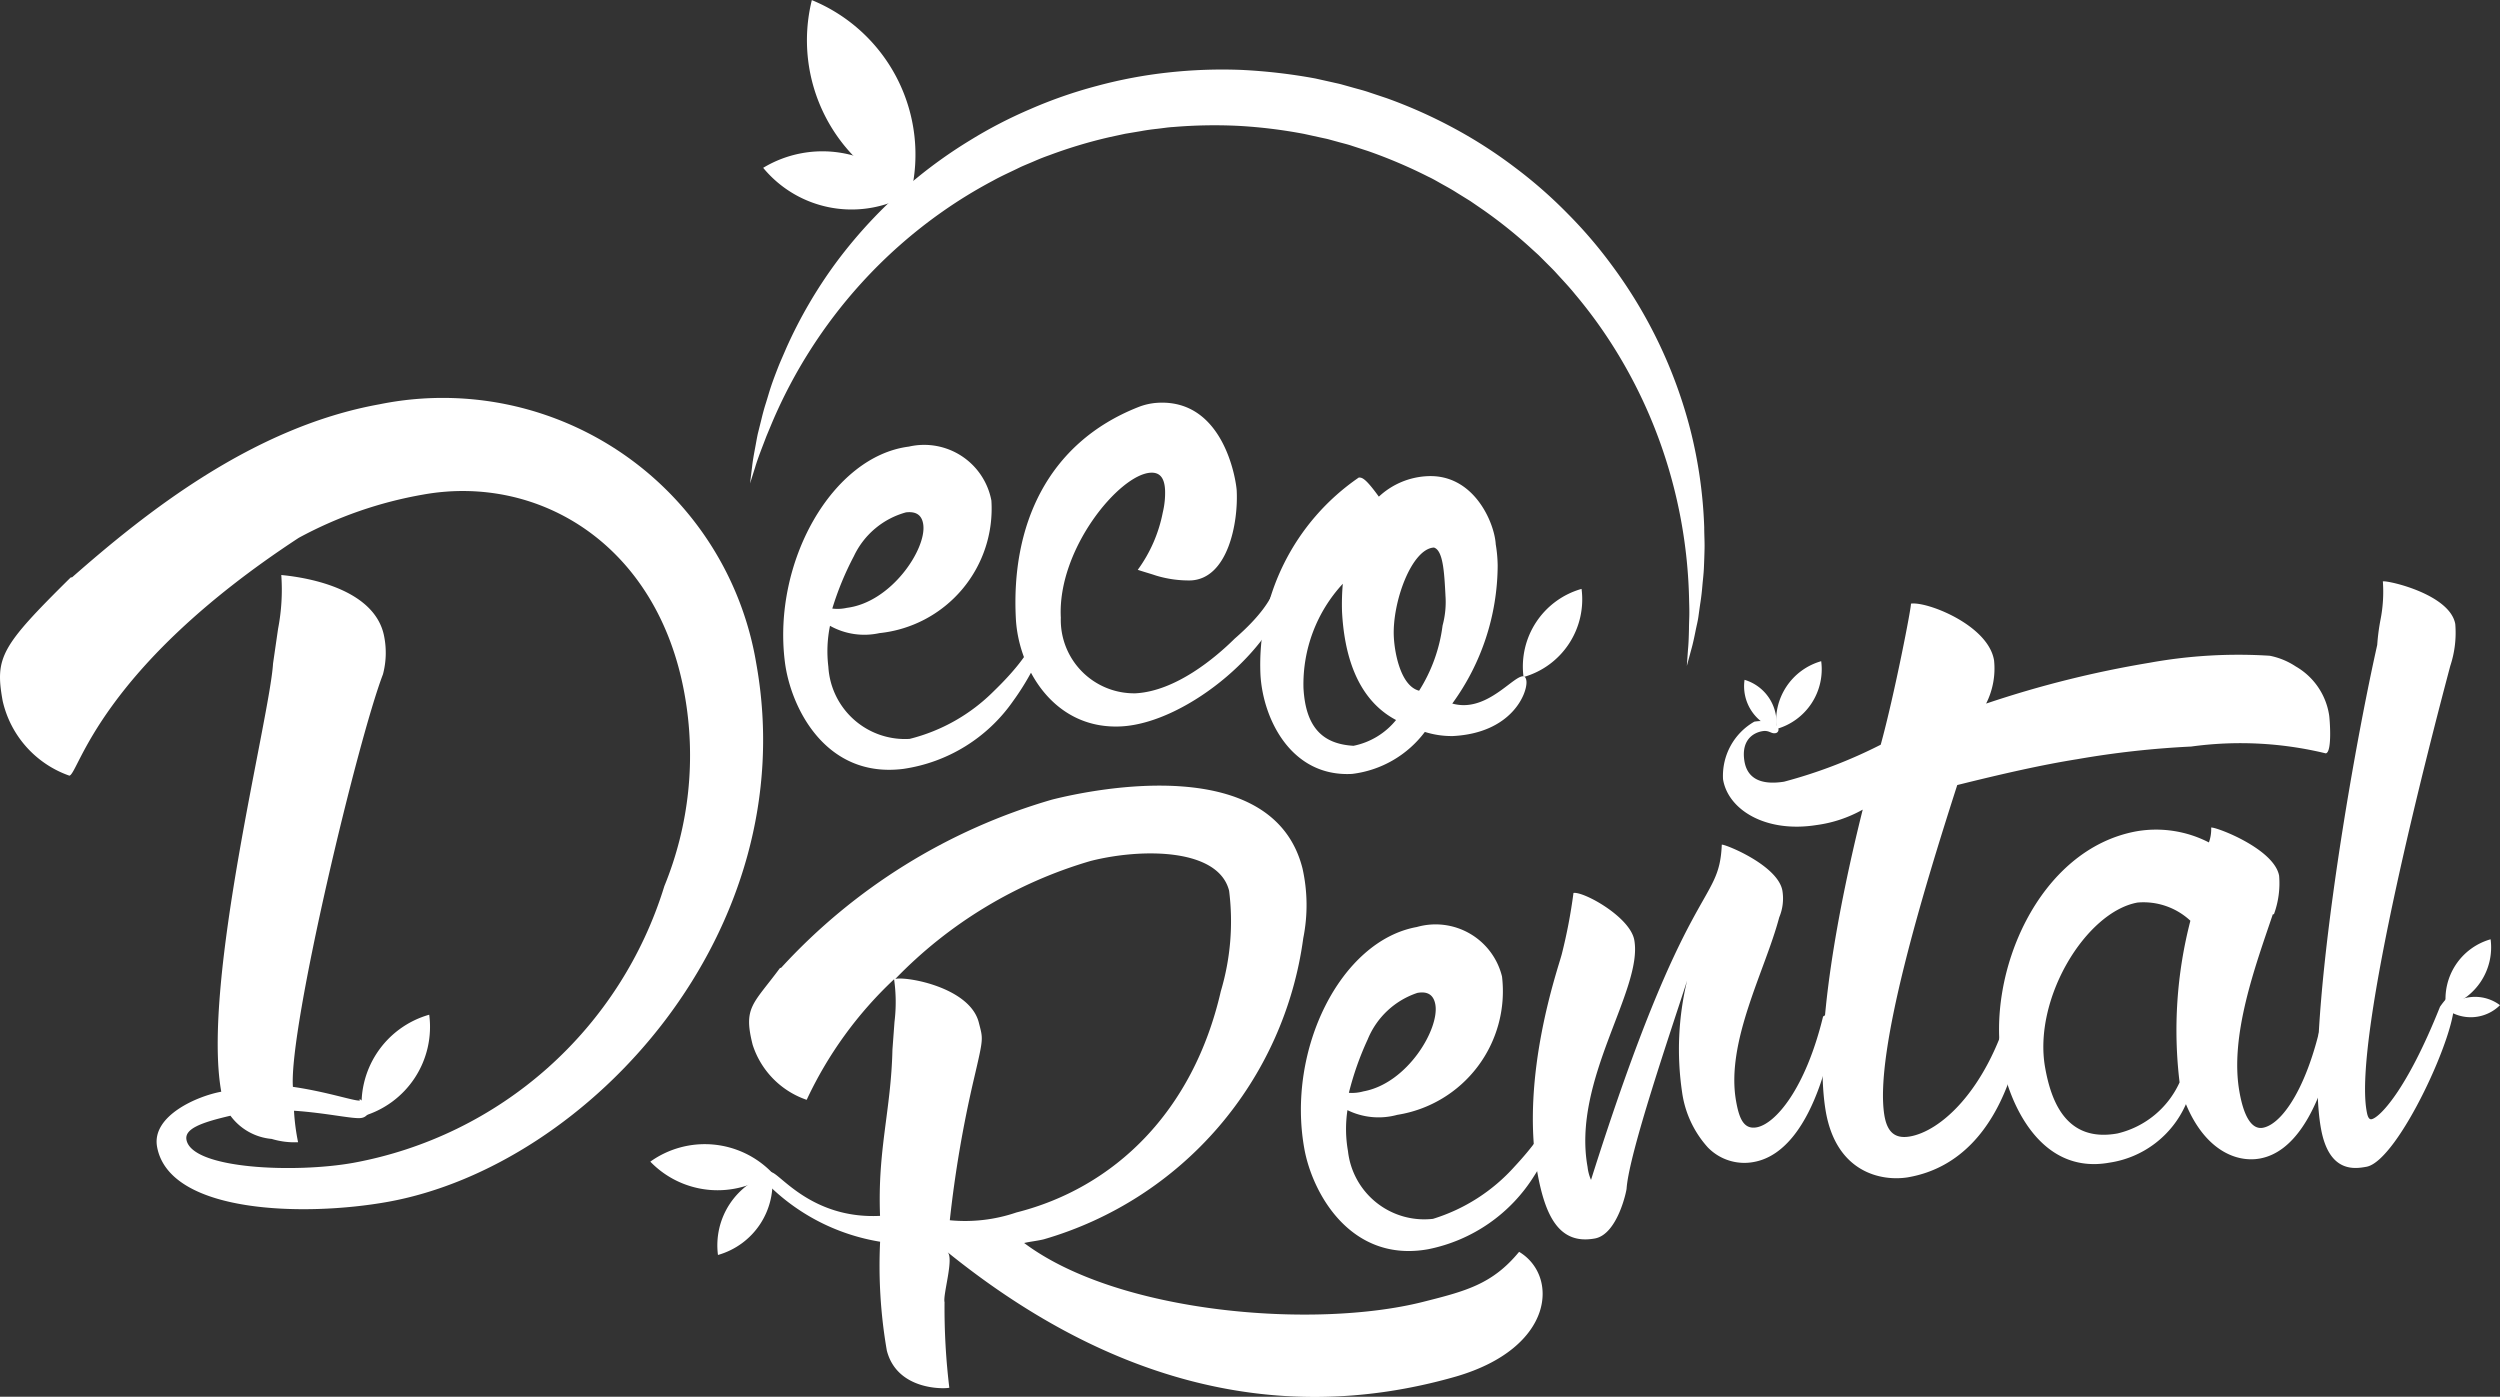 <svg id="deconrental" xmlns="http://www.w3.org/2000/svg" width="109.889" height="61.394" viewBox="0 0 109.889 61.394">
  <rect x="0" y="0" width="109.889" height="61.394" fill="#333333" stroke="none"/>
  <g id="Grupo_145" data-name="Grupo 145" transform="translate(0 17.529)">
    <path id="Trazado_381" data-name="Trazado 381" d="M237.387,154.566c-.346-1.92-.077-2.394,2.989-5.424l.068-.012c3.241-2.849,7.947-6.6,13.5-7.6a13.967,13.967,0,0,1,16.568,11.391c2.124,11.8-7.355,22.073-16.2,23.666-3.635.654-9.606.526-10.138-2.423-.246-1.371,1.794-2.234,2.822-2.419-.865-4.8,2.135-16.46,2.276-18.822l.221-1.526a9.038,9.038,0,0,0,.141-2.364c.506.051,4.107.393,4.527,2.726a3.7,3.7,0,0,1-.058,1.639c-1.108,2.891-4.14,15.545-3.958,18.133,1.527.221,2.735.642,2.942.6l-.012-.069.162.112c.161.112.243.169.255.239a.4.4,0,0,1-.337.485c-.343.061-1.527-.221-2.962-.317a9.382,9.382,0,0,0,.179,1.384,3.435,3.435,0,0,1-1.16-.145A2.519,2.519,0,0,1,247.4,172.8c-1.291.3-2.021.575-1.934,1.056.234,1.3,4.8,1.472,7.335,1.015a17.625,17.625,0,0,0,13.671-12.163,15.159,15.159,0,0,0,.887-8.445c-1.185-6.584-6.416-9.679-11.492-8.765a17.892,17.892,0,0,0-5.464,1.9c-8.8,5.764-9.673,10.381-10.084,10.455A4.547,4.547,0,0,1,237.387,154.566Z" transform="translate(-237.27 -141.287)" fill="#fff"/>
    <path id="Trazado_382" data-name="Trazado 382" d="M348.654,155.88a11.2,11.2,0,0,1-1.408,2.609,7.132,7.132,0,0,1-4.832,2.989c-3.418.431-4.953-2.7-5.205-4.7-.554-4.395,2.085-9.043,5.455-9.467a3.006,3.006,0,0,1,3.622,2.371,5.5,5.5,0,0,1-4.921,5.828,3.09,3.09,0,0,1-2.173-.321,5.584,5.584,0,0,0-.072,1.8,3.373,3.373,0,0,0,3.574,3.17,7.95,7.95,0,0,0,3.7-2.1c1.769-1.711,1.689-2.346,1.934-2.376a.293.293,0,0,1,.2.024A.382.382,0,0,1,348.654,155.88Zm-9.361-1.449a1.872,1.872,0,0,0,.641-.032c1.953-.246,3.495-2.573,3.359-3.648-.055-.439-.323-.6-.763-.548a3.575,3.575,0,0,0-2.288,1.925A13.151,13.151,0,0,0,339.293,154.431Z" transform="translate(-302.709 -145.21)" fill="#fff"/>
    <path id="Trazado_383" data-name="Trazado 383" d="M378.849,149.545c-.485,2.933-4.546,6.3-7.445,6.456-2.949.156-4.52-2.52-4.637-4.731-.216-4.08,1.366-7.713,5.372-9.3a2.752,2.752,0,0,1,.876-.194c2.9-.154,3.434,3.416,3.459,3.858.074,1.425-.387,3.865-2.01,3.951a4.944,4.944,0,0,1-1.539-.214c-.251-.085-.551-.168-.8-.252a6.315,6.315,0,0,0,1.1-2.523,3.655,3.655,0,0,0,.1-.99c-.028-.541-.238-.777-.632-.756-1.376.073-4.109,3.372-3.95,6.371a3.225,3.225,0,0,0,3.282,3.326c1.768-.094,3.514-1.566,4.357-2.4,2.357-2.047,1.532-2.742,2.318-2.784C378.793,149.4,378.843,149.446,378.849,149.545Z" transform="translate(-322.114 -141.601)" fill="#fff"/>
    <path id="Trazado_384" data-name="Trazado 384" d="M408.366,155.073a10.375,10.375,0,0,1-1.995,6.069,1.851,1.851,0,0,0,.6.067c1.179-.062,2.1-1.245,2.5-1.266.1,0,.152.09.161.238.029.541-.67,2.254-3.225,2.389a3.883,3.883,0,0,1-1.242-.181,4.7,4.7,0,0,1-3.2,1.846c-2.7.143-3.925-2.453-4.026-4.371a9.974,9.974,0,0,1,4.321-8.656c.149-.007.3.034.883.84a3.354,3.354,0,0,1,2.121-.9c2.064-.109,2.967,2.061,3.017,2.995A6.055,6.055,0,0,1,408.366,155.073Zm-4.47,6.791c-1.774-.941-2.277-2.985-2.371-4.753a10.337,10.337,0,0,1,.034-1.234,6.5,6.5,0,0,0-1.729,4.577c.094,1.768.87,2.468,2.2,2.545A3.225,3.225,0,0,0,403.9,161.865Zm2.175-5.487c-.052-.982-.1-1.966-.506-2.092-.982.052-1.843,2.414-1.763,3.937.039.737.312,2.152,1.111,2.356a7.012,7.012,0,0,0,1.031-2.864A3.963,3.963,0,0,0,406.07,156.378Z" transform="translate(-342.535 -147.746)" fill="#fff"/>
    <path id="Trazado_385" data-name="Trazado 385" d="M338.548,210.655a9.061,9.061,0,0,1-4.972-2.558c-.053.014-.053.014-.067-.039l-.027-.107c-.041-.161.04-.295.253-.349.321-.082,1.719,2.07,4.81,1.916-.114-2.931.483-4.618.545-7.308l.09-1.218a7.112,7.112,0,0,0-.018-1.874,17.286,17.286,0,0,0-3.842,5.3A3.779,3.779,0,0,1,332.946,202c-.42-1.658.009-1.766,1.2-3.375l.054-.014a25.942,25.942,0,0,1,11.906-7.39c1.926-.487,9.725-2.057,11.008,3.025a7.376,7.376,0,0,1,.034,3.065,16.006,16.006,0,0,1-11.4,13.236c-.268.068-.6.1-.869.164,4.143,3.108,12.769,3.79,17.532,2.588,1.872-.473,3.048-.77,4.224-2.2,1.742,1.04,1.575,4.212-2.771,5.48-8.224,2.362-15.712-.1-22.356-5.467.3.246-.209,1.875-.128,2.2a29.17,29.17,0,0,0,.21,3.761c-.214.054-2.3.126-2.748-1.64A21.812,21.812,0,0,1,338.548,210.655Zm3.063-.944a6.976,6.976,0,0,0,2.93-.343c4.279-1.081,7.765-4.407,8.983-9.724a10.749,10.749,0,0,0,.364-4.417c-.473-1.873-3.832-1.878-6.078-1.311a19.561,19.561,0,0,0-8.594,5.188c.481-.122,3.28.366,3.671,1.918.189.749.216.628-.221,2.5A52.009,52.009,0,0,0,341.611,209.711Z" transform="translate(-299.862 -173.603)" fill="#fff"/>
    <path id="Trazado_386" data-name="Trazado 386" d="M414.681,216.752a11.163,11.163,0,0,1-1.268,2.679,7.136,7.136,0,0,1-4.667,3.241c-3.39.61-5.089-2.435-5.447-4.421-.785-4.359,1.6-9.14,4.947-9.742a3.007,3.007,0,0,1,3.743,2.176,5.5,5.5,0,0,1-4.606,6.081,3.1,3.1,0,0,1-2.188-.207,5.583,5.583,0,0,0,.023,1.8,3.374,3.374,0,0,0,3.737,2.978,7.954,7.954,0,0,0,3.587-2.3c1.676-1.8,1.562-2.431,1.805-2.475a.3.3,0,0,1,.2.014A.365.365,0,0,1,414.681,216.752Zm-9.424-.954a1.88,1.88,0,0,0,.639-.064c1.938-.35,3.354-2.755,3.162-3.82-.079-.437-.355-.587-.791-.508a3.577,3.577,0,0,0-2.182,2.044A13.131,13.131,0,0,0,405.257,215.8Z" transform="translate(-345.967 -185.291)" fill="#fff"/>
    <path id="Trazado_387" data-name="Trazado 387" d="M439.279,209.024a12.913,12.913,0,0,1,.22-4.891c-.771,2.389-2.541,7.558-2.658,9.13.009.049-.386,2.02-1.4,2.2-1.55.28-2.173-.958-2.522-2.9-.767-4.262.927-9.018,1.072-9.595a23.222,23.222,0,0,0,.515-2.693c.436-.079,2.49,1.052,2.673,2.069.393,2.18-2.744,6.145-2.054,9.971a1.992,1.992,0,0,0,.152.573c4.236-13.415,5.637-12.017,5.748-14.737.145-.026,2.464.906,2.664,2.02a2.139,2.139,0,0,1-.139,1.176c-.625,2.363-2.365,5.476-1.894,8.092.131.727.324,1.242.9,1.138.824-.148,2.148-1.687,2.923-4.877a.152.152,0,0,0,.089-.065.423.423,0,0,1,.316.092l.114.08c.035.194-.71,5.778-3.567,6.293a2.236,2.236,0,0,1-2.016-.637A4.554,4.554,0,0,1,439.279,209.024Z" transform="translate(-365.343 -178.553)" fill="#fff"/>
    <path id="Trazado_388" data-name="Trazado 388" d="M472.5,174.229c-1.561.249-3.277.64-5.273,1.136-1.506,4.685-3.647,11.724-3.206,14.5.12.751.464,1.052,1.1.951,1.329-.211,3.364-1.958,4.432-5.684a.179.179,0,0,0,.105-.075.5.5,0,0,1,.374.118l.134.1s-.327,6.513-5.116,7.334c-1.157.184-3.174-.206-3.616-2.981-.515-3.237.587-8.985,1.638-13.183a5.68,5.68,0,0,1-2.027.678c-2.254.359-3.9-.683-4.113-2.013a2.742,2.742,0,0,1,1.375-2.531c.694-.11,1.028.133,1.057.307a.155.155,0,0,1-.146.2c-.174.028-.259-.136-.547-.09-.405.064-.947.387-.8,1.312.121.752.7,1.074,1.745.909a21.532,21.532,0,0,0,4.247-1.625c.6-2.17,1.383-6.207,1.326-6.2.693-.11,3.41.939,3.657,2.5a3.421,3.421,0,0,1-.35,1.893,45.968,45.968,0,0,1,7.183-1.795,21.849,21.849,0,0,1,5.286-.308,3.177,3.177,0,0,1,1.141.47,2.991,2.991,0,0,1,1.467,2.138c.028.173.142,1.637-.147,1.683a15.9,15.9,0,0,0-5.917-.3A40.306,40.306,0,0,0,472.5,174.229Z" transform="translate(-381.195 -158.387)" fill="#fff"/>
    <path id="Trazado_389" data-name="Trazado 389" d="M507.235,202.788c.093.515-.569,7.171-3.606,7.718-1.03.185-2.405-.363-3.248-2.391a4.371,4.371,0,0,1-3.363,2.572c-3.141.565-4.44-2.815-4.728-4.411-.7-3.912,1.606-9.377,5.931-10.156a5.068,5.068,0,0,1,3.17.492,1.744,1.744,0,0,0,.1-.654c.206-.037,2.773.935,2.986,2.119a3.943,3.943,0,0,1-.227,1.688l-.051.009c-.762,2.262-1.909,5.339-1.464,7.81.2,1.132.563,1.653,1.026,1.57.978-.176,2.343-2.335,2.884-6.419-.009-.051.145-.079.3-.107C507.113,202.7,507.226,202.737,507.235,202.788Zm-6.658-2.734a3.025,3.025,0,0,0-2.323-.8c-2.265.408-4.607,4.231-4.06,7.267.259,1.442.911,3.291,3.177,2.883a4.011,4.011,0,0,0,2.731-2.246A19.167,19.167,0,0,1,500.577,200.054Z" transform="translate(-404.297 -177.111)" fill="#fff"/>
    <path id="Trazado_390" data-name="Trazado 390" d="M538.812,166.437a4.633,4.633,0,0,1-.219,1.84c-.864,3.255-4.27,16.271-3.678,19.565.026.145.07.388.216.362.338-.061,1.528-1.226,3.01-4.943.2-.286.366-.466.463-.484a.289.289,0,0,1,.14.225c.218,1.211-2.433,7.039-3.837,7.292-.484.087-1.647.3-2-1.689-.732-4.069,1.282-15.934,2.474-21.249a9.274,9.274,0,0,1,.148-1.127,6.356,6.356,0,0,0,.1-1.667C535.866,164.518,538.576,165.13,538.812,166.437Z" transform="translate(-430.889 -156.537)" fill="#fff"/>
  </g>
  <path id="Trazado_391" data-name="Trazado 391" d="M431.509,169.4a3.549,3.549,0,0,1,2.55-3.875,3.548,3.548,0,0,1-2.55,3.875Z" transform="translate(-364.541 -139.64)" fill="#fff"/>
  <path id="Trazado_392" data-name="Trazado 392" d="M344.822,99a7.341,7.341,0,0,1-4.339-8.557A7.339,7.339,0,0,1,344.822,99Z" transform="translate(-304.798 -90.438)" fill="#fff"/>
  <path id="Trazado_393" data-name="Trazado 393" d="M341.072,111.586a5.037,5.037,0,0,1-6.49-1.106,5.037,5.037,0,0,1,6.49,1.106Z" transform="translate(-301.036 -103.103)" fill="#fff"/>
  <path id="Trazado_394" data-name="Trazado 394" d="M283.443,224.292a4.092,4.092,0,0,1,2.94-4.468,4.09,4.09,0,0,1-2.94,4.468Z" transform="translate(-267.516 -175.222)" fill="#fff"/>
  <path id="Trazado_395" data-name="Trazado 395" d="M328.8,243.619a3.3,3.3,0,0,1,2.369-3.6,3.295,3.295,0,0,1-2.369,3.6Z" transform="translate(-297.241 -188.456)" fill="#fff"/>
  <path id="Trazado_396" data-name="Trazado 396" d="M320.2,237.1a4.115,4.115,0,0,1,5.354.487,4.111,4.111,0,0,1-5.354-.487Z" transform="translate(-291.615 -186.039)" fill="#fff"/>
  <path id="Trazado_397" data-name="Trazado 397" d="M463.787,177.726a2.729,2.729,0,0,1,1.96-2.979,2.728,2.728,0,0,1-1.96,2.979Z" transform="translate(-385.695 -145.684)" fill="#fff"/>
  <path id="Trazado_398" data-name="Trazado 398" d="M549.142,213.184a2.727,2.727,0,0,1,1.96-2.978,2.727,2.727,0,0,1-1.96,2.978Z" transform="translate(-441.626 -168.919)" fill="#fff"/>
  <path id="Trazado_399" data-name="Trazado 399" d="M549.132,218.078a1.829,1.829,0,0,1,2.383-.163,1.825,1.825,0,0,1-2.383.163Z" transform="translate(-441.626 -173.732)" fill="#fff"/>
  <path id="Trazado_400" data-name="Trazado 400" d="M461.084,179.3a1.967,1.967,0,0,1-1.385-2.167,1.968,1.968,0,0,1,1.385,2.167Z" transform="translate(-383.016 -147.251)" fill="#fff"/>
  <path id="Trazado_401" data-name="Trazado 401" d="M332.908,117.5s.032-.257.091-.738c.026-.241.078-.535.144-.884.033-.174.064-.363.107-.563l.157-.628c.053-.223.114-.456.192-.7s.148-.5.235-.76.191-.532.3-.812.239-.561.364-.857a20.282,20.282,0,0,1,2.179-3.748,20.909,20.909,0,0,1,3.573-3.745,20.6,20.6,0,0,1,2.325-1.645,19.936,19.936,0,0,1,2.651-1.374,20.21,20.21,0,0,1,2.925-1.018,20.556,20.556,0,0,1,3.126-.59,21.692,21.692,0,0,1,3.235-.115,24.4,24.4,0,0,1,3.242.376l.784.175c.128.031.245.051.382.09l.4.112c.267.078.546.143.8.232l.773.258a21.551,21.551,0,0,1,2.956,1.32,20.476,20.476,0,0,1,2.676,1.721,20.254,20.254,0,0,1,2.329,2.041,19.98,19.98,0,0,1,1.941,2.269,20.81,20.81,0,0,1,3.443,7.212,20.245,20.245,0,0,1,.612,4.292c0,.322.021.632.015.932s-.017.588-.029.864-.047.541-.068.793-.049.492-.084.718-.062.44-.091.641-.078.386-.113.56c-.069.347-.132.64-.2.875l-.194.719s.018-.258.052-.741c.024-.24.034-.538.042-.887,0-.174.009-.361.014-.56s0-.411-.007-.635a21.81,21.81,0,0,0-1.329-7.145,21.531,21.531,0,0,0-2.137-4.281,20.619,20.619,0,0,0-1.544-2.087c-.277-.344-.588-.666-.889-1-.154-.164-.318-.32-.477-.482l-.241-.241-.254-.23a20.8,20.8,0,0,0-2.163-1.745l-.583-.4-.6-.371c-.2-.129-.407-.243-.615-.358s-.412-.24-.629-.34a21.853,21.853,0,0,0-2.65-1.129l-.689-.224c-.231-.08-.454-.127-.681-.193l-.34-.093c-.11-.032-.247-.056-.37-.084l-.724-.159a21.917,21.917,0,0,0-2.881-.355,21.668,21.668,0,0,0-2.879.05c-.239.012-.474.054-.71.079s-.472.057-.7.1l-.7.117-.69.149a20.85,20.85,0,0,0-2.661.8c-.216.075-.428.16-.636.251s-.419.173-.624.267c-.4.2-.814.378-1.2.594a20.829,20.829,0,0,0-2.215,1.355,21.53,21.53,0,0,0-3.589,3.166,21.785,21.785,0,0,0-3.914,6.125l-.244.586-.2.523c-.124.325-.226.606-.294.839Z" transform="translate(-299.94 -96.25)" fill="#fff"/>
</svg>
